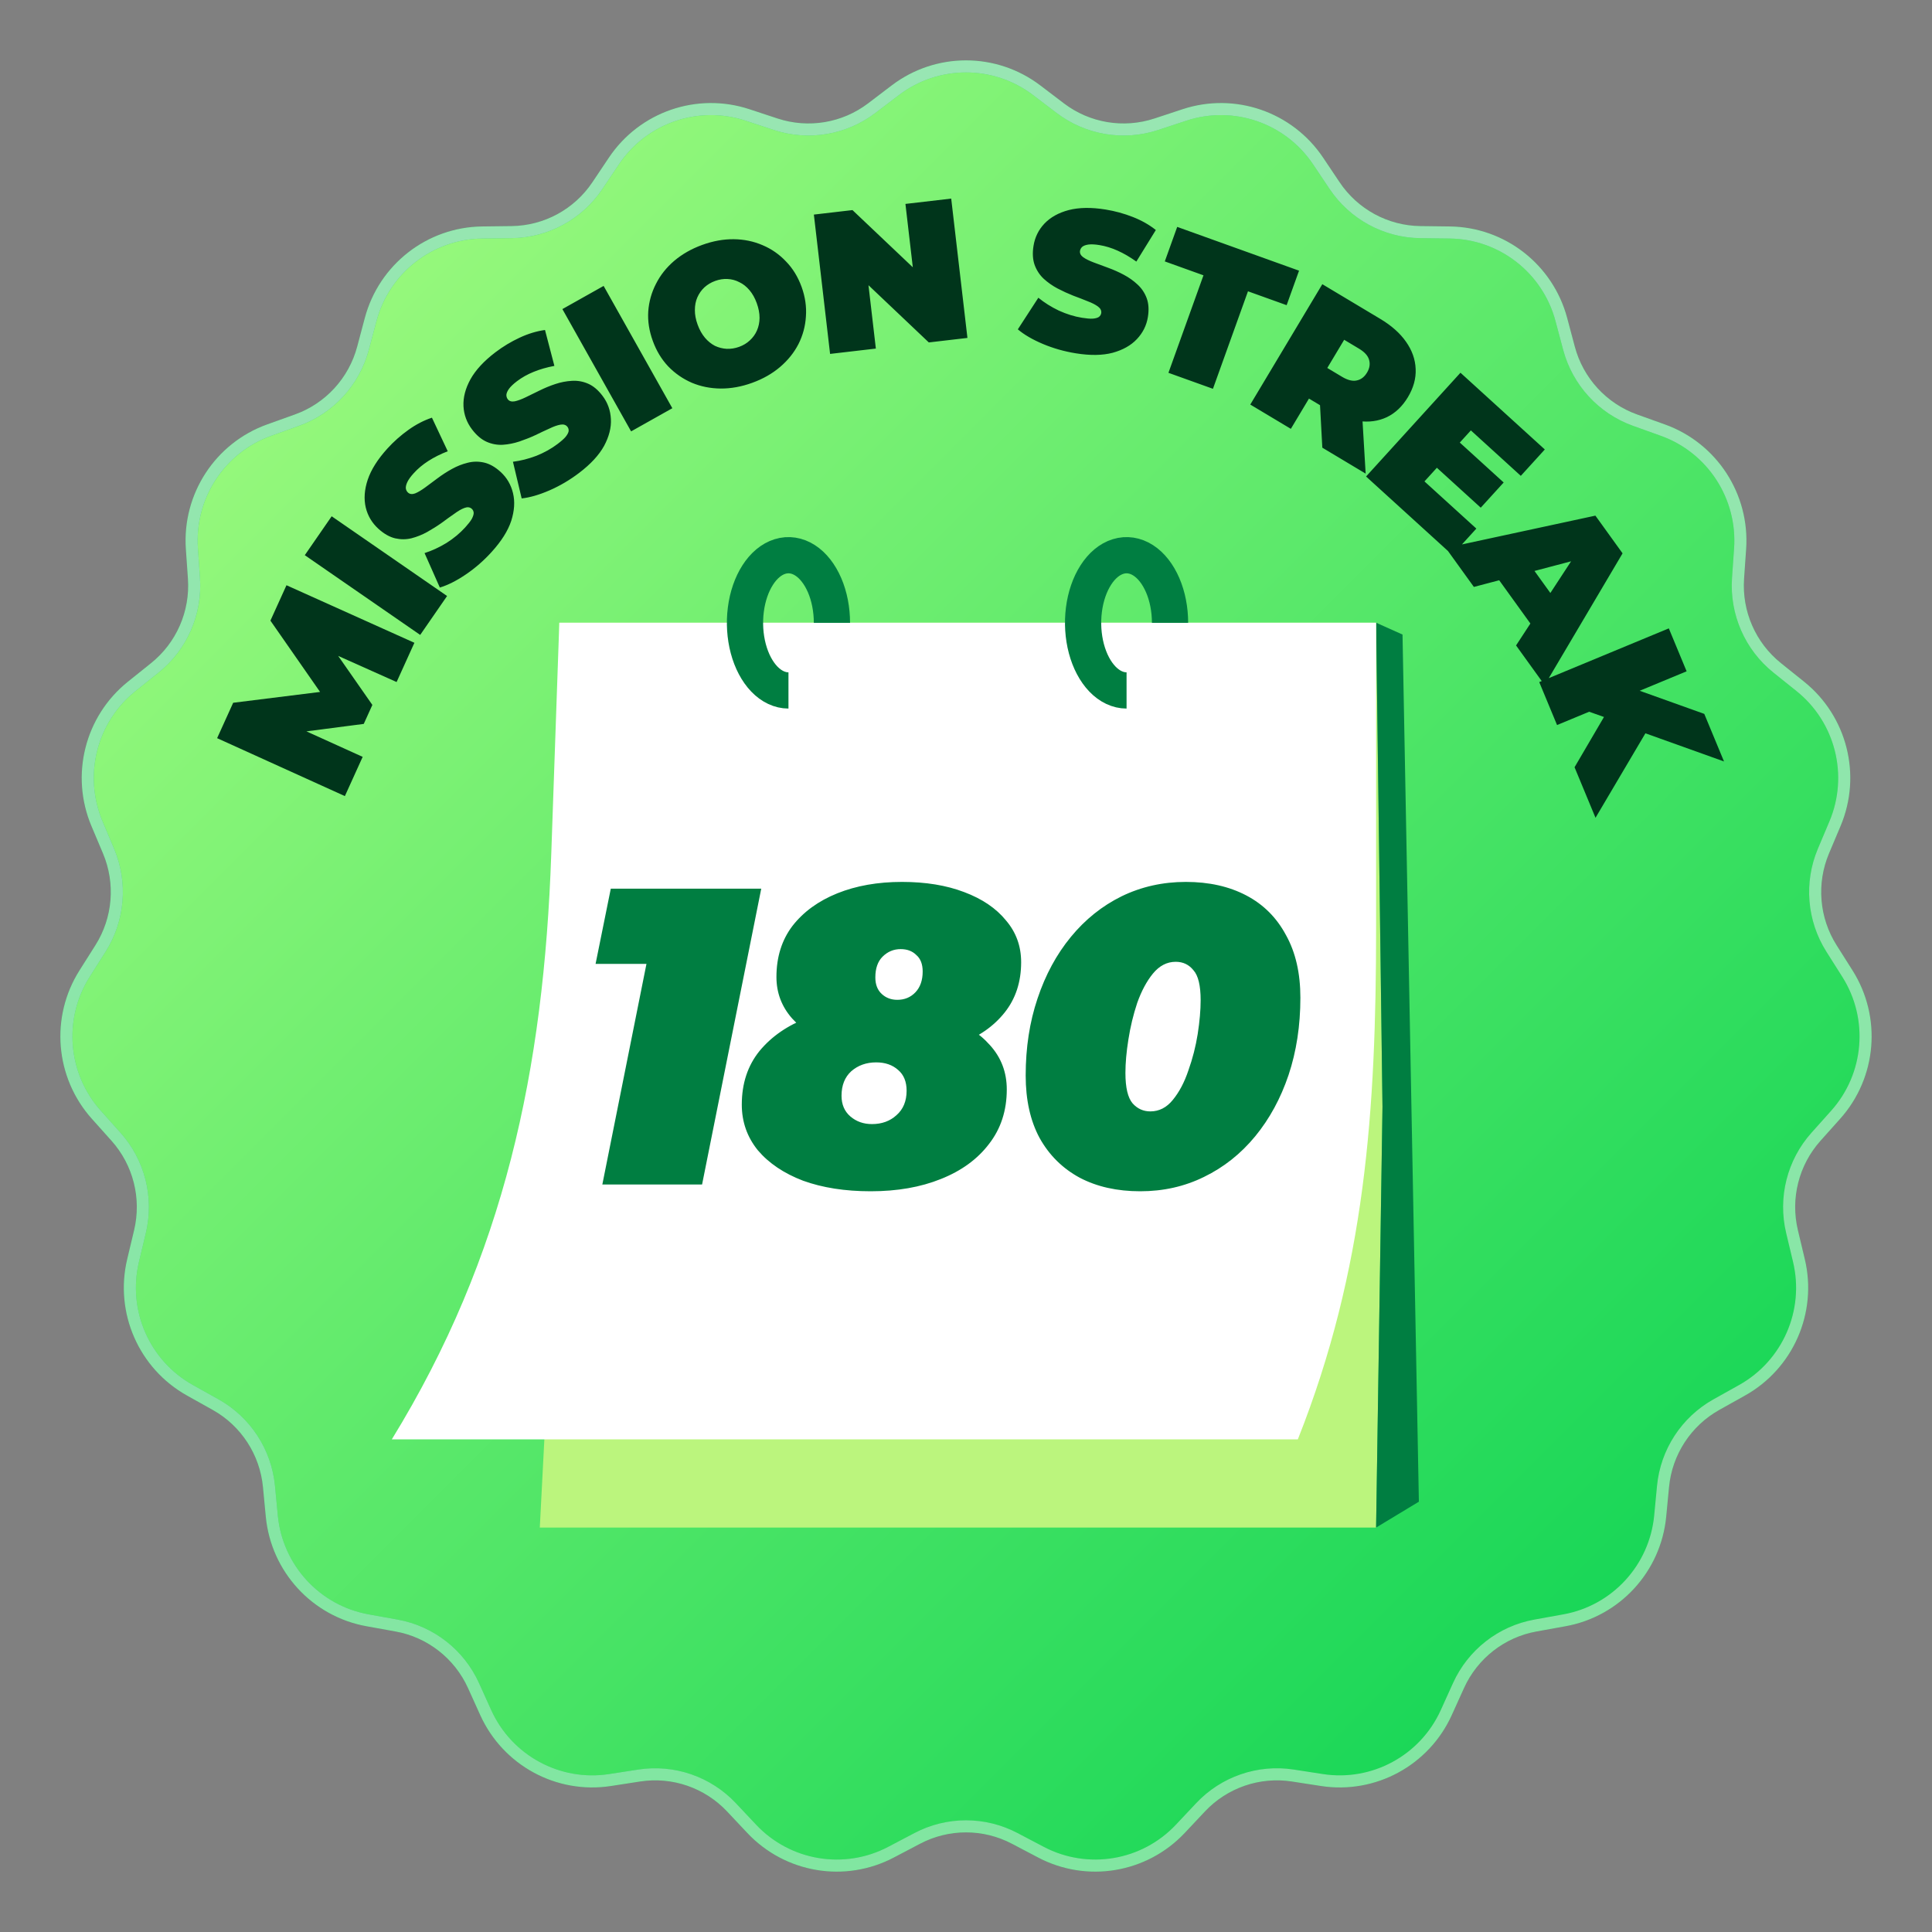 <svg width="120" height="120" viewBox="0 0 120 120" fill="none" xmlns="http://www.w3.org/2000/svg">
<rect x="0" y="0" width="120" height="120" fill="#808080" stroke="none"/>
<path d="M55.611 5.604C58.206 3.632 61.794 3.632 64.389 5.604L65.852 6.717C67.558 8.014 69.79 8.387 71.823 7.716L73.566 7.141C76.66 6.12 80.053 7.288 81.869 9.999L82.893 11.527C84.087 13.31 86.077 14.39 88.217 14.418L90.052 14.441C93.308 14.483 96.139 16.693 96.978 19.848L97.452 21.627C98.004 23.702 99.538 25.372 101.553 26.095L103.281 26.715C106.348 27.815 108.308 30.827 108.081 34.084L107.953 35.92C107.804 38.063 108.713 40.143 110.386 41.483L111.819 42.632C114.363 44.671 115.243 48.157 113.974 51.164L113.259 52.859C112.424 54.837 112.611 57.1 113.759 58.913L114.742 60.467C116.488 63.223 116.192 66.808 114.018 69.238L112.792 70.609C111.363 72.208 110.807 74.409 111.306 76.497L111.733 78.288C112.492 81.463 111.052 84.757 108.208 86.349L106.605 87.245C104.736 88.291 103.497 90.192 103.293 92.33L103.118 94.162C102.808 97.412 100.379 100.06 97.174 100.639L95.367 100.965C93.261 101.345 91.475 102.74 90.59 104.695L89.831 106.371C88.485 109.344 85.33 111.057 82.11 110.561L80.297 110.281C78.181 109.955 76.04 110.692 74.57 112.253L73.311 113.592C71.075 115.966 67.536 116.558 64.652 115.04L63.027 114.186C61.132 113.188 58.868 113.188 56.973 114.186L55.348 115.04C52.464 116.558 48.925 115.966 46.69 113.592L45.43 112.253C43.96 110.692 41.819 109.955 39.703 110.281L37.89 110.561C34.67 111.057 31.515 109.344 30.169 106.371L29.411 104.695C28.526 102.74 26.739 101.345 24.633 100.965L22.826 100.639C19.621 100.06 17.192 97.412 16.882 94.162L16.707 92.33C16.503 90.192 15.264 88.291 13.395 87.245L11.792 86.349C8.948 84.757 7.508 81.463 8.267 78.288L8.694 76.497C9.193 74.409 8.637 72.208 7.208 70.609L5.982 69.238C3.808 66.808 3.512 63.223 5.258 60.467L6.241 58.913C7.389 57.1 7.576 54.837 6.741 52.859L6.026 51.164C4.757 48.157 5.637 44.671 8.181 42.632L9.614 41.483C11.287 40.143 12.196 38.063 12.047 35.92L11.919 34.084C11.692 30.827 13.652 27.815 16.719 26.715L18.447 26.095C20.462 25.372 21.995 23.702 22.548 21.627L23.021 19.848C23.861 16.693 26.692 14.483 29.948 14.441L31.783 14.418C33.923 14.39 35.913 13.31 37.107 11.527L38.131 9.999C39.947 7.288 43.34 6.12 46.434 7.141L48.177 7.716C50.21 8.387 52.442 8.014 54.148 6.717L55.611 5.604Z" fill="url(#paint0_linear_2729_13100)"/>
<path d="M55.611 5.604C58.206 3.632 61.794 3.632 64.389 5.604L65.852 6.717C67.558 8.014 69.79 8.387 71.823 7.716L73.566 7.141C76.66 6.12 80.053 7.288 81.869 9.999L82.893 11.527C84.087 13.31 86.077 14.39 88.217 14.418L90.052 14.441C93.308 14.483 96.139 16.693 96.978 19.848L97.452 21.627C98.004 23.702 99.538 25.372 101.553 26.095L103.281 26.715C106.348 27.815 108.308 30.827 108.081 34.084L107.953 35.92C107.804 38.063 108.713 40.143 110.386 41.483L111.819 42.632C114.363 44.671 115.243 48.157 113.974 51.164L113.259 52.859C112.424 54.837 112.611 57.1 113.759 58.913L114.742 60.467C116.488 63.223 116.192 66.808 114.018 69.238L112.792 70.609C111.363 72.208 110.807 74.409 111.306 76.497L111.733 78.288C112.492 81.463 111.052 84.757 108.208 86.349L106.605 87.245C104.736 88.291 103.497 90.192 103.293 92.33L103.118 94.162C102.808 97.412 100.379 100.06 97.174 100.639L95.367 100.965C93.261 101.345 91.475 102.74 90.59 104.695L89.831 106.371C88.485 109.344 85.33 111.057 82.11 110.561L80.297 110.281C78.181 109.955 76.04 110.692 74.57 112.253L73.311 113.592C71.075 115.966 67.536 116.558 64.652 115.04L63.027 114.186C61.132 113.188 58.868 113.188 56.973 114.186L55.348 115.04C52.464 116.558 48.925 115.966 46.69 113.592L45.43 112.253C43.96 110.692 41.819 109.955 39.703 110.281L37.89 110.561C34.67 111.057 31.515 109.344 30.169 106.371L29.411 104.695C28.526 102.74 26.739 101.345 24.633 100.965L22.826 100.639C19.621 100.06 17.192 97.412 16.882 94.162L16.707 92.33C16.503 90.192 15.264 88.291 13.395 87.245L11.792 86.349C8.948 84.757 7.508 81.463 8.267 78.288L8.694 76.497C9.193 74.409 8.637 72.208 7.208 70.609L5.982 69.238C3.808 66.808 3.512 63.223 5.258 60.467L6.241 58.913C7.389 57.1 7.576 54.837 6.741 52.859L6.026 51.164C4.757 48.157 5.637 44.671 8.181 42.632L9.614 41.483C11.287 40.143 12.196 38.063 12.047 35.92L11.919 34.084C11.692 30.827 13.652 27.815 16.719 26.715L18.447 26.095C20.462 25.372 21.995 23.702 22.548 21.627L23.021 19.848C23.861 16.693 26.692 14.483 29.948 14.441L31.783 14.418C33.923 14.39 35.913 13.31 37.107 11.527L38.131 9.999C39.947 7.288 43.34 6.12 46.434 7.141L48.177 7.716C50.21 8.387 52.442 8.014 54.148 6.717L55.611 5.604Z" stroke="#1FC159" stroke-width="0.75"/>
<path d="M55.611 5.604C58.206 3.632 61.794 3.632 64.389 5.604L65.852 6.717C67.558 8.014 69.79 8.387 71.823 7.716L73.566 7.141C76.66 6.12 80.053 7.288 81.869 9.999L82.893 11.527C84.087 13.31 86.077 14.39 88.217 14.418L90.052 14.441C93.308 14.483 96.139 16.693 96.978 19.848L97.452 21.627C98.004 23.702 99.538 25.372 101.553 26.095L103.281 26.715C106.348 27.815 108.308 30.827 108.081 34.084L107.953 35.92C107.804 38.063 108.713 40.143 110.386 41.483L111.819 42.632C114.363 44.671 115.243 48.157 113.974 51.164L113.259 52.859C112.424 54.837 112.611 57.1 113.759 58.913L114.742 60.467C116.488 63.223 116.192 66.808 114.018 69.238L112.792 70.609C111.363 72.208 110.807 74.409 111.306 76.497L111.733 78.288C112.492 81.463 111.052 84.757 108.208 86.349L106.605 87.245C104.736 88.291 103.497 90.192 103.293 92.33L103.118 94.162C102.808 97.412 100.379 100.06 97.174 100.639L95.367 100.965C93.261 101.345 91.475 102.74 90.59 104.695L89.831 106.371C88.485 109.344 85.33 111.057 82.11 110.561L80.297 110.281C78.181 109.955 76.04 110.692 74.57 112.253L73.311 113.592C71.075 115.966 67.536 116.558 64.652 115.04L63.027 114.186C61.132 113.188 58.868 113.188 56.973 114.186L55.348 115.04C52.464 116.558 48.925 115.966 46.69 113.592L45.43 112.253C43.96 110.692 41.819 109.955 39.703 110.281L37.89 110.561C34.67 111.057 31.515 109.344 30.169 106.371L29.411 104.695C28.526 102.74 26.739 101.345 24.633 100.965L22.826 100.639C19.621 100.06 17.192 97.412 16.882 94.162L16.707 92.33C16.503 90.192 15.264 88.291 13.395 87.245L11.792 86.349C8.948 84.757 7.508 81.463 8.267 78.288L8.694 76.497C9.193 74.409 8.637 72.208 7.208 70.609L5.982 69.238C3.808 66.808 3.512 63.223 5.258 60.467L6.241 58.913C7.389 57.1 7.576 54.837 6.741 52.859L6.026 51.164C4.757 48.157 5.637 44.671 8.181 42.632L9.614 41.483C11.287 40.143 12.196 38.063 12.047 35.92L11.919 34.084C11.692 30.827 13.652 27.815 16.719 26.715L18.447 26.095C20.462 25.372 21.995 23.702 22.548 21.627L23.021 19.848C23.861 16.693 26.692 14.483 29.948 14.441L31.783 14.418C33.923 14.39 35.913 13.31 37.107 11.527L38.131 9.999C39.947 7.288 43.34 6.12 46.434 7.141L48.177 7.716C50.21 8.387 52.442 8.014 54.148 6.717L55.611 5.604Z" stroke="url(#paint1_linear_2729_13100)" stroke-opacity="0.6" stroke-width="0.75"/>
<path d="M34.74 38.678H85.472L85.869 68.745L85.472 94.879H33.528L34.971 66.967L34.74 38.678Z" fill="#BBF57D"/>
<path d="M87.113 39.413L85.472 38.678L85.869 68.745L85.472 94.879L88.129 93.273L87.113 39.413Z" fill="#007E41"/>
<path d="M34.74 38.678H85.472L85.472 57.59C85.472 69 84.813 78.805 80.61 89.403H24.335C31.342 77.995 33.773 66.448 34.24 53.047L34.74 38.678Z" fill="white"/>
<path d="M37.412 73.572L40.641 57.428L42.794 59.87H36.992L37.937 55.197H47.282L43.607 73.572H37.412ZM54.08 73.992C52.488 73.992 51.088 73.773 49.88 73.336C48.69 72.881 47.754 72.251 47.071 71.446C46.406 70.624 46.074 69.678 46.074 68.611C46.074 67.299 46.441 66.187 47.176 65.277C47.929 64.367 48.935 63.676 50.195 63.203C51.473 62.731 52.908 62.495 54.5 62.495C56.058 62.495 57.44 62.705 58.648 63.125C59.855 63.545 60.8 64.14 61.483 64.91C62.183 65.68 62.533 66.599 62.533 67.666C62.533 68.978 62.165 70.107 61.43 71.052C60.713 71.997 59.715 72.724 58.438 73.231C57.178 73.739 55.725 73.992 54.08 73.992ZM54.159 69.819C54.771 69.819 55.279 69.635 55.681 69.267C56.101 68.9 56.311 68.392 56.311 67.745C56.311 67.185 56.136 66.756 55.786 66.459C55.436 66.144 54.981 65.986 54.421 65.986C53.809 65.986 53.293 66.17 52.873 66.537C52.47 66.905 52.269 67.412 52.269 68.06C52.269 68.602 52.453 69.031 52.82 69.346C53.188 69.661 53.634 69.819 54.159 69.819ZM55.655 65.487C54.238 65.487 52.969 65.295 51.849 64.91C50.729 64.525 49.845 63.974 49.198 63.256C48.55 62.521 48.226 61.663 48.226 60.684C48.226 59.441 48.559 58.382 49.224 57.507C49.906 56.632 50.834 55.959 52.006 55.486C53.179 55.014 54.518 54.777 56.023 54.777C57.493 54.777 58.779 54.987 59.881 55.407C61.001 55.827 61.868 56.413 62.48 57.166C63.11 57.901 63.425 58.767 63.425 59.765C63.425 60.99 63.084 62.031 62.401 62.889C61.719 63.746 60.791 64.394 59.619 64.831C58.446 65.269 57.125 65.487 55.655 65.487ZM55.734 62.101C56.189 62.101 56.565 61.944 56.863 61.629C57.16 61.313 57.309 60.885 57.309 60.342C57.309 59.887 57.178 59.546 56.915 59.319C56.67 59.074 56.346 58.951 55.944 58.951C55.506 58.951 55.13 59.108 54.815 59.423C54.518 59.721 54.369 60.15 54.369 60.71C54.369 61.147 54.5 61.489 54.763 61.733C55.025 61.978 55.349 62.101 55.734 62.101ZM70.821 73.992C69.386 73.992 68.134 73.712 67.067 73.152C65.999 72.575 65.168 71.752 64.573 70.685C63.996 69.617 63.707 68.322 63.707 66.8C63.707 65.067 63.952 63.475 64.442 62.022C64.932 60.552 65.623 59.275 66.516 58.19C67.408 57.105 68.458 56.265 69.666 55.67C70.891 55.075 72.221 54.777 73.656 54.777C75.091 54.777 76.342 55.057 77.409 55.617C78.477 56.177 79.299 57 79.877 58.085C80.472 59.152 80.769 60.447 80.769 61.97C80.769 63.702 80.524 65.303 80.034 66.773C79.544 68.226 78.853 69.495 77.961 70.58C77.068 71.665 76.009 72.505 74.784 73.1C73.577 73.695 72.256 73.992 70.821 73.992ZM71.451 69.031C71.993 69.031 72.457 68.795 72.842 68.322C73.244 67.832 73.568 67.22 73.813 66.485C74.076 65.75 74.268 64.997 74.391 64.227C74.513 63.44 74.574 62.74 74.574 62.127C74.574 61.217 74.426 60.596 74.128 60.264C73.848 59.913 73.481 59.739 73.026 59.739C72.483 59.739 72.011 59.983 71.608 60.474C71.223 60.946 70.899 61.55 70.637 62.285C70.392 63.02 70.208 63.781 70.086 64.569C69.963 65.338 69.902 66.03 69.902 66.642C69.902 67.552 70.051 68.182 70.348 68.532C70.646 68.865 71.013 69.031 71.451 69.031Z" fill="#007E41"/>
<path d="M51.673 38.685C51.673 37.854 51.515 37.042 51.218 36.351C50.921 35.661 50.5 35.122 50.006 34.804C49.513 34.487 48.97 34.403 48.446 34.566C47.922 34.727 47.441 35.127 47.064 35.715C46.686 36.302 46.429 37.051 46.325 37.865C46.221 38.68 46.274 39.525 46.478 40.292C46.683 41.059 47.029 41.715 47.473 42.177C47.917 42.638 48.439 42.885 48.973 42.885" stroke="#007E41" stroke-width="2.25"/>
<path d="M72.673 38.685C72.673 37.854 72.515 37.042 72.218 36.351C71.921 35.661 71.5 35.122 71.006 34.804C70.513 34.487 69.97 34.403 69.446 34.566C68.922 34.727 68.441 35.127 68.064 35.715C67.686 36.302 67.429 37.051 67.325 37.865C67.221 38.68 67.274 39.525 67.478 40.292C67.683 41.059 68.029 41.715 68.473 42.177C68.917 42.638 69.439 42.885 69.973 42.885" stroke="#007E41" stroke-width="2.25"/>
<path d="M21.421 49.447L13.486 45.849L14.483 43.65L21.103 42.825L20.579 43.981L16.796 38.549L17.794 36.35L25.739 39.925L24.634 42.362L20.361 40.452L20.536 40.067L23.128 43.784L22.594 44.963L18.048 45.554L18.264 45.078L22.526 47.01L21.421 49.447ZM26.099 39.436L18.931 34.483L20.601 32.067L27.769 37.019L26.099 39.436ZM30.534 34.285C30.043 34.826 29.508 35.292 28.927 35.684C28.347 36.077 27.811 36.346 27.319 36.493L26.37 34.353C26.827 34.208 27.281 33.998 27.732 33.724C28.182 33.438 28.569 33.117 28.892 32.761C29.082 32.552 29.218 32.378 29.299 32.239C29.38 32.088 29.421 31.963 29.422 31.863C29.417 31.757 29.378 31.671 29.304 31.604C29.187 31.498 29.036 31.479 28.852 31.547C28.667 31.614 28.455 31.736 28.217 31.912C27.978 32.076 27.72 32.262 27.442 32.469C27.158 32.671 26.856 32.861 26.536 33.041C26.221 33.215 25.895 33.345 25.559 33.432C25.228 33.513 24.89 33.514 24.546 33.437C24.195 33.354 23.848 33.156 23.504 32.844C23.105 32.481 22.843 32.041 22.718 31.525C22.593 30.996 22.633 30.421 22.838 29.801C23.048 29.174 23.455 28.529 24.057 27.865C24.453 27.429 24.89 27.041 25.367 26.701C25.844 26.36 26.331 26.108 26.828 25.943L27.81 28.028C27.36 28.203 26.959 28.404 26.605 28.632C26.258 28.855 25.956 29.107 25.699 29.39C25.509 29.599 25.377 29.781 25.302 29.938C25.228 30.094 25.196 30.227 25.207 30.339C25.224 30.444 25.269 30.529 25.343 30.596C25.454 30.697 25.601 30.713 25.786 30.646C25.965 30.572 26.17 30.451 26.403 30.281C26.641 30.105 26.899 29.913 27.177 29.706C27.46 29.493 27.76 29.299 28.074 29.126C28.389 28.952 28.712 28.825 29.043 28.744C29.379 28.657 29.72 28.653 30.064 28.73C30.409 28.808 30.75 29 31.088 29.307C31.481 29.664 31.74 30.107 31.865 30.635C31.99 31.152 31.953 31.723 31.754 32.35C31.549 32.971 31.142 33.616 30.534 34.285ZM35.967 29.376C35.385 29.817 34.773 30.178 34.131 30.457C33.489 30.736 32.912 30.903 32.402 30.958L31.86 28.681C32.336 28.621 32.821 28.498 33.315 28.311C33.81 28.112 34.249 27.867 34.632 27.576C34.857 27.406 35.022 27.26 35.127 27.138C35.234 27.005 35.298 26.889 35.317 26.791C35.331 26.686 35.308 26.594 35.248 26.515C35.153 26.389 35.008 26.343 34.814 26.375C34.62 26.408 34.39 26.489 34.123 26.619C33.859 26.736 33.571 26.872 33.26 27.024C32.944 27.171 32.611 27.303 32.264 27.421C31.922 27.534 31.578 27.603 31.232 27.626C30.892 27.645 30.559 27.585 30.235 27.445C29.905 27.3 29.6 27.042 29.319 26.672C28.993 26.242 28.816 25.762 28.788 25.231C28.762 24.689 28.906 24.131 29.221 23.558C29.543 22.98 30.061 22.421 30.775 21.878C31.244 21.522 31.744 21.221 32.275 20.974C32.807 20.726 33.332 20.567 33.851 20.496L34.434 22.726C33.96 22.815 33.528 22.939 33.139 23.099C32.757 23.254 32.414 23.447 32.11 23.678C31.885 23.849 31.722 24.004 31.619 24.144C31.517 24.284 31.462 24.41 31.453 24.521C31.45 24.627 31.479 24.72 31.539 24.799C31.629 24.918 31.771 24.961 31.965 24.928C32.154 24.889 32.379 24.807 32.638 24.683C32.905 24.554 33.194 24.413 33.505 24.26C33.822 24.102 34.152 23.966 34.493 23.853C34.834 23.74 35.175 23.674 35.515 23.655C35.862 23.632 36.197 23.689 36.522 23.829C36.846 23.968 37.146 24.219 37.422 24.583C37.744 25.006 37.917 25.488 37.944 26.031C37.972 26.562 37.831 27.117 37.52 27.696C37.205 28.269 36.687 28.829 35.967 29.376ZM39.199 26.794L34.931 19.198L37.492 17.759L41.76 25.355L39.199 26.794ZM46.722 23.777C46.059 24.018 45.405 24.137 44.759 24.133C44.121 24.126 43.526 24.007 42.974 23.775C42.419 23.535 41.929 23.197 41.505 22.759C41.089 22.319 40.77 21.791 40.546 21.174C40.319 20.55 40.225 19.94 40.264 19.343C40.308 18.736 40.468 18.166 40.742 17.633C41.014 17.093 41.392 16.616 41.877 16.201C42.37 15.784 42.948 15.455 43.611 15.214C44.282 14.97 44.936 14.851 45.574 14.858C46.212 14.865 46.809 14.988 47.364 15.228C47.916 15.46 48.4 15.796 48.816 16.236C49.237 16.666 49.561 17.193 49.788 17.817C50.011 18.433 50.101 19.044 50.057 19.652C50.021 20.257 49.867 20.829 49.595 21.369C49.321 21.902 48.941 22.375 48.456 22.79C47.971 23.204 47.393 23.534 46.722 23.777ZM45.91 21.543C46.168 21.449 46.389 21.316 46.573 21.143C46.765 20.967 46.912 20.764 47.013 20.533C47.12 20.291 47.175 20.028 47.177 19.745C47.178 19.453 47.119 19.148 47.003 18.828C46.887 18.508 46.737 18.241 46.553 18.025C46.365 17.802 46.155 17.636 45.921 17.526C45.692 17.406 45.447 17.341 45.187 17.329C44.935 17.315 44.68 17.355 44.423 17.448C44.165 17.542 43.941 17.676 43.748 17.852C43.564 18.025 43.419 18.232 43.312 18.474C43.211 18.705 43.16 18.966 43.16 19.258C43.157 19.541 43.214 19.843 43.33 20.163C43.446 20.483 43.598 20.754 43.785 20.977C43.969 21.193 44.176 21.361 44.405 21.481C44.639 21.59 44.882 21.652 45.134 21.666C45.394 21.677 45.653 21.636 45.91 21.543ZM51.558 21.982L50.551 13.328L52.949 13.049L57.964 17.803L56.851 17.933L56.238 12.666L59.081 12.335L60.089 20.989L57.69 21.269L52.676 16.514L53.788 16.385L54.401 21.651L51.558 21.982ZM66.824 21.945C66.103 21.829 65.42 21.635 64.774 21.363C64.129 21.09 63.611 20.788 63.219 20.456L64.493 18.493C64.865 18.797 65.288 19.063 65.764 19.291C66.25 19.512 66.73 19.661 67.205 19.737C67.484 19.782 67.703 19.801 67.864 19.793C68.035 19.779 68.162 19.745 68.246 19.691C68.332 19.629 68.383 19.549 68.399 19.451C68.424 19.295 68.358 19.159 68.2 19.041C68.043 18.923 67.825 18.812 67.548 18.708C67.28 18.598 66.983 18.483 66.658 18.363C66.334 18.235 66.009 18.086 65.683 17.916C65.366 17.747 65.079 17.545 64.823 17.311C64.575 17.077 64.389 16.795 64.266 16.464C64.144 16.125 64.12 15.726 64.194 15.268C64.28 14.735 64.505 14.276 64.87 13.889C65.245 13.496 65.748 13.215 66.38 13.048C67.021 12.883 67.783 12.871 68.668 13.014C69.249 13.108 69.813 13.262 70.358 13.476C70.904 13.69 71.381 13.96 71.791 14.287L70.58 16.247C70.188 15.966 69.8 15.739 69.416 15.568C69.04 15.398 68.663 15.283 68.287 15.222C68.008 15.177 67.783 15.166 67.611 15.188C67.439 15.211 67.31 15.258 67.223 15.328C67.144 15.399 67.097 15.484 67.081 15.582C67.057 15.73 67.124 15.862 67.282 15.98C67.441 16.09 67.654 16.196 67.924 16.298C68.201 16.402 68.503 16.513 68.828 16.633C69.161 16.754 69.487 16.899 69.804 17.068C70.122 17.237 70.404 17.438 70.653 17.671C70.909 17.906 71.099 18.189 71.222 18.519C71.345 18.85 71.37 19.241 71.297 19.692C71.213 20.216 70.983 20.675 70.609 21.068C70.244 21.455 69.745 21.736 69.111 21.911C68.479 22.078 67.717 22.089 66.824 21.945ZM72.574 23.156L74.75 17.1L72.348 16.237L73.118 14.093L80.686 16.812L79.915 18.955L77.514 18.093L75.338 24.149L72.574 23.156ZM77.657 25.128L82.132 17.652L85.731 19.806C86.429 20.224 86.962 20.698 87.331 21.228C87.708 21.763 87.907 22.327 87.929 22.921C87.955 23.507 87.795 24.088 87.45 24.665C87.105 25.242 86.668 25.657 86.139 25.911C85.614 26.157 85.029 26.238 84.384 26.152C83.747 26.07 83.079 25.82 82.381 25.402L80.181 24.085L81.923 23.721L80.177 26.636L77.657 25.128ZM82.132 27.806L81.925 23.983L84.595 25.581L84.823 29.417L82.132 27.806ZM81.756 23.998L81.319 22.184L83.359 23.405C83.708 23.614 84.011 23.689 84.269 23.631C84.533 23.576 84.746 23.414 84.908 23.143C85.07 22.873 85.113 22.608 85.036 22.349C84.966 22.095 84.756 21.863 84.407 21.654L82.368 20.433L84.173 19.962L81.756 23.998ZM90.523 27.354L93.396 29.968L91.972 31.533L89.099 28.919L90.523 27.354ZM88.476 29.901L91.699 32.832L90.208 34.471L84.849 29.596L90.712 23.151L95.951 27.917L94.46 29.556L91.358 26.733L88.476 29.901ZM89.798 34.032L99.093 32.027L100.781 34.369L95.941 42.554L94.165 40.09L98.457 33.528L99.126 34.457L91.545 36.455L89.798 34.032ZM92.354 34.982L94.507 34.35L96.851 37.601L95.571 39.444L92.354 34.982ZM98.336 44.077L101.252 42.693L105.856 44.341L107.081 47.295L101.922 45.447L99.757 44.579L98.336 44.077ZM95.605 42.366L103.653 39.029L104.759 41.696L96.711 45.034L95.605 42.366ZM97.798 47.655L99.944 43.99L102.536 44.977L99.1 50.794L97.798 47.655Z" fill="#00351B"/>
<defs>
<linearGradient id="paint0_linear_2729_13100" x1="4.5" y1="4.5" x2="115.5" y2="115.5" gradientUnits="userSpaceOnUse">
<stop stop-color="#AFFF83"/>
<stop offset="1" stop-color="#00D050"/>
</linearGradient>
<linearGradient id="paint1_linear_2729_13100" x1="60" y1="4.5" x2="60" y2="115.5" gradientUnits="userSpaceOnUse">
<stop stop-color="#EAFFEE"/>
<stop offset="1" stop-color="#C3FFD0"/>
</linearGradient>
</defs>
</svg>
